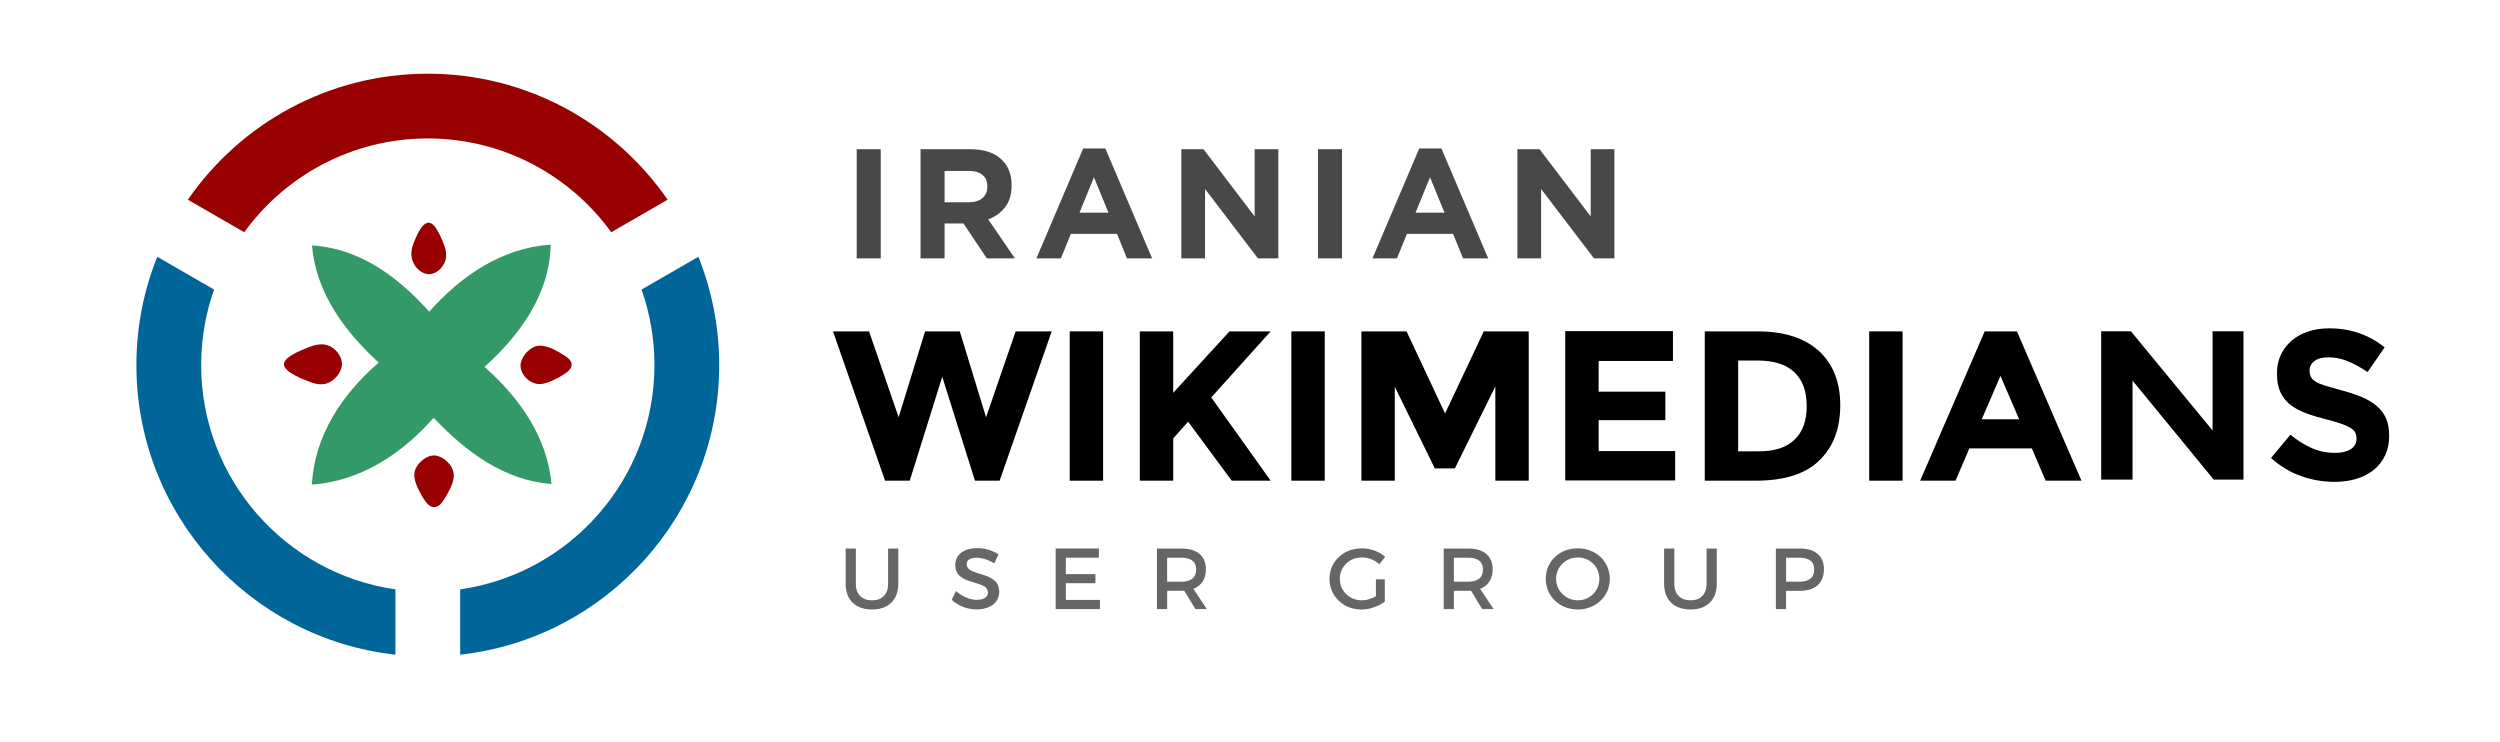 <?xml version="1.0" encoding="UTF-8"?>
<svg id="Iranian_Wikimedians_User_Group_Logo" data-name="Iranian Wikimedians User Group Logo" xmlns="http://www.w3.org/2000/svg" viewBox="0 0 1631.62 484.29">
  <defs>
    <style>
      .cls-1, .cls-2, .cls-3, .cls-4, .cls-5, .cls-6 {
        stroke-width: 0px;
      }

      .cls-1, .cls-7 {
        fill: #000;
      }

      .cls-2 {
        fill: #666;
      }

      .cls-3 {
        fill: #396;
      }

      .cls-4 {
        fill: #069;
      }

      .cls-5 {
        fill: #900;
      }

      .cls-7 {
        stroke: #000;
        stroke-width: 3px;
      }

      .cls-6 {
        fill: #484848;
      }
    </style>
  </defs>
  <g id="Title">
    <g id="g3527">
      <path id="path7260-8" class="cls-2" d="M558.56,381.15v-23.15h-6.66v23.15c.05,5.21,1.59,9.28,4.6,12.2,3.03,2.92,7.23,4.41,12.61,4.45,5.39-.05,9.58-1.53,12.58-4.45s4.53-6.99,4.58-12.2v-23.15h-6.66v23.15c-.03,3.38-.97,6.01-2.81,7.85-1.84,1.85-4.39,2.8-7.63,2.82-3.28-.02-5.86-.98-7.75-2.84-1.88-1.86-2.83-4.48-2.88-7.84h.02,0Z"/>
      <path id="path7262-2" class="cls-2" d="M648.9,367.66l2.76-5.87c-1.86-1.23-3.98-2.21-6.36-2.95s-4.87-1.1-7.47-1.12c-4.35.03-7.83,1.02-10.42,2.97s-3.91,4.63-3.98,8.05c.12,3.43,1.22,5.93,3.34,7.49,2.11,1.57,4.56,2.72,7.33,3.45,2.77.73,5.23,1.55,7.33,2.46,2.11.91,3.22,2.43,3.34,4.55-.02,1.53-.67,2.72-1.96,3.55s-3.1,1.24-5.43,1.25c-2.15,0-4.41-.51-6.76-1.48-2.35-.97-4.56-2.41-6.63-4.28l-2.88,5.75c2.06,1.89,4.49,3.41,7.27,4.53,2.79,1.13,5.74,1.7,8.87,1.74,4.42-.03,8-1.05,10.72-3.06,2.72-2,4.11-4.79,4.19-8.34-.09-3.48-1.2-6.02-3.3-7.64-2.11-1.62-4.55-2.81-7.32-3.58s-5.21-1.61-7.33-2.53c-2.11-.92-3.22-2.42-3.34-4.49.02-1.34.61-2.35,1.76-3.06s2.7-1.06,4.68-1.07c1.52,0,3.29.28,5.31.86s4.1,1.52,6.27,2.81h0Z"/>
      <path id="path7264-4" class="cls-2" d="M688.97,358v39.52h28.91v-5.99h-22.25v-10.9h19.31v-5.93h-19.31v-10.73h21.57v-5.99h-28.23v.02h0Z"/>
      <path id="path7266-5" class="cls-2" d="M787.7,397.52l-8.86-13.21c2.64-1.02,4.66-2.62,6.07-4.8,1.4-2.18,2.11-4.85,2.13-8.02-.03-4.32-1.43-7.64-4.17-9.97-2.75-2.33-6.66-3.5-11.75-3.53h-16.03v39.52h6.66v-11.91h9.37c.63,0,1.23,0,1.81-.06l7.23,11.97h7.56-.02,0ZM761.72,379.63v-15.64h9.37c3.07,0,5.43.62,7.09,1.89,1.66,1.27,2.5,3.2,2.51,5.79-.02,2.68-.85,4.67-2.51,6-1.66,1.31-4.02,1.97-7.09,1.97h-9.37Z"/>
      <path id="path7268-5" class="cls-2" d="M897.97,389.11c-1.43.85-2.94,1.52-4.5,1.99-1.58.47-3.1.71-4.59.73-4.13-.09-7.55-1.45-10.26-4.06s-4.1-5.95-4.2-9.99c.09-4.02,1.48-7.33,4.17-9.94s6.09-3.97,10.23-4.06c2.08.01,4.12.41,6.1,1.2,1.98.78,3.75,1.9,5.31,3.31l3.79-4.91c-1.98-1.71-4.29-3.06-6.94-4.04-2.64-.98-5.39-1.47-8.25-1.5-6.12.13-11.14,2.04-15.08,5.73-3.94,3.69-5.96,8.43-6.1,14.2.14,5.78,2.14,10.53,6.01,14.26,3.87,3.73,8.79,5.66,14.77,5.79,2.76-.02,5.5-.49,8.21-1.43,2.72-.93,5.1-2.16,7.15-3.72v-14.57h-5.81v11.01h.01-.02Z"/>
      <path id="path7270-1" class="cls-2" d="M974.85,397.52l-8.86-13.21c2.64-1.02,4.66-2.62,6.07-4.8,1.4-2.18,2.11-4.85,2.13-8.02-.03-4.32-1.43-7.64-4.17-9.97-2.75-2.33-6.66-3.5-11.75-3.53h-16.03v39.52h6.66v-11.91h9.37c.63,0,1.23,0,1.81-.06l7.23,11.97h7.56-.02ZM948.87,379.63v-15.64h9.37c3.07,0,5.43.62,7.09,1.89,1.66,1.27,2.5,3.2,2.51,5.79-.02,2.68-.85,4.67-2.51,6-1.66,1.31-4.02,1.97-7.09,1.97h-9.37Z"/>
      <path id="path7272-7" class="cls-2" d="M1029.73,357.83c-6.03.13-11,2.03-14.89,5.71-3.9,3.68-5.92,8.43-6.04,14.23.14,5.78,2.15,10.53,6.04,14.26,3.9,3.73,8.86,5.66,14.89,5.79,6.03-.13,11-2.06,14.89-5.79,3.9-3.73,5.92-8.48,6.04-14.26-.14-5.77-2.15-10.51-6.04-14.2-3.9-3.69-8.86-5.61-14.89-5.73h0ZM1029.78,363.81c3.97.09,7.29,1.44,9.93,4.03,2.65,2.6,4.03,5.9,4.13,9.92-.1,4.02-1.47,7.34-4.13,9.97-2.65,2.62-5.96,3.99-9.93,4.09-3.98-.09-7.32-1.46-10.01-4.09-2.7-2.62-4.11-5.95-4.21-9.97.1-4.02,1.51-7.32,4.19-9.92,2.69-2.6,6.03-3.94,10.04-4.03h-.01Z"/>
      <path id="path7274-1" class="cls-2" d="M1092.74,381.15v-23.15h-6.66v23.15c.05,5.21,1.59,9.28,4.6,12.2,3.01,2.92,7.23,4.41,12.61,4.45,5.39-.05,9.58-1.53,12.58-4.45s4.53-6.99,4.58-12.2v-23.15h-6.66v23.15c-.03,3.38-.97,6.01-2.81,7.85-1.84,1.85-4.39,2.8-7.63,2.82-3.28-.02-5.86-.98-7.75-2.84-1.88-1.86-2.83-4.48-2.88-7.84h.02Z"/>
      <path id="path7276-1" class="cls-2" d="M1174.78,358h-15.76v39.52h6.66v-11.91h9.09c5-.03,8.85-1.27,11.54-3.72,2.69-2.44,4.06-5.92,4.1-10.4-.03-4.32-1.39-7.64-4.1-9.97-2.69-2.33-6.55-3.5-11.54-3.53h.01ZM1174.5,379.63h-8.81v-15.64h8.81c3.06,0,5.42.62,7.06,1.89,1.63,1.27,2.46,3.2,2.49,5.79-.01,2.68-.84,4.67-2.49,6-1.63,1.31-3.99,1.97-7.06,1.97h0Z"/>
    </g>
    <g id="g3542">
      <path id="path12425" class="cls-1" d="M1559.25,284.3v-.28c0-4.27-.67-7.93-2.01-10.99-1.34-3.06-3.34-5.73-5.99-8s-5.89-4.22-9.74-5.85c-3.86-1.62-8.23-3.08-13.14-4.39-4.18-1.12-7.63-2.08-10.37-2.92s-4.89-1.71-6.47-2.65-2.67-1.97-3.27-3.13c-.6-1.16-.91-2.53-.91-4.11v-.28c0-2.42,1.05-4.43,3.13-6.05s5.21-2.44,9.39-2.44,8.34.86,12.52,2.58,8.45,4.06,12.81,7.03l11.13-16.15c-5.01-3.99-10.51-7.06-16.49-9.18s-12.55-3.2-19.69-3.2c-5.01,0-9.6.69-13.78,2.08s-7.77,3.38-10.78,5.99c-3.01,2.61-5.36,5.69-7.03,9.25s-2.51,7.58-2.51,12.04v.28c0,4.82.76,8.86,2.29,12.11,1.53,3.25,3.68,5.96,6.47,8.14,2.79,2.18,6.17,4.02,10.16,5.5,3.99,1.48,8.44,2.83,13.36,4.04,4.09,1.02,7.4,1.99,9.96,2.92s4.55,1.85,5.99,2.79,2.42,1.92,2.92,2.99c.51,1.07.77,2.29.77,3.68v.28c0,2.88-1.23,5.12-3.68,6.74-2.46,1.62-5.92,2.44-10.37,2.44-5.57,0-10.69-1.07-15.38-3.2-4.68-2.13-9.25-5.01-13.71-8.63l-12.66,15.17c5.85,5.28,12.34,9.21,19.49,11.76,7.15,2.56,14.43,3.83,21.86,3.83,5.29,0,10.12-.67,14.48-2.01s8.11-3.29,11.27-5.85c3.15-2.56,5.62-5.71,7.38-9.46,1.76-3.75,2.65-8.05,2.65-12.87h-.05Z"/>
      <path id="path3559" class="cls-1" d="M586.48,272.33l17.28-56.05h22.65l17.14,56.05,19.31-56.05h23.53l-33.98,97.44h-16.11l-21.35-67.82-21.2,67.82h-16.11l-33.98-97.44h23.53l19.31,56.05h-.02Z"/>
      <path id="path3561" class="cls-1" d="M698.15,216.27h21.79v97.44h-21.79v-97.44Z"/>
      <path id="path3563" class="cls-1" d="M743.9,216.27h21.79v40.08l36.74-40.08h26.86l-38.78,43.13c3.34,4.65,9.59,13.36,18.59,25.99,9,12.64,15.69,22.08,20.19,28.31h-25.41l-28.46-38.48-9.73,10.89v27.59h-21.79v-97.44h0Z"/>
      <path id="path3565" class="cls-1" d="M842.8,216.27h21.79v97.44h-21.79v-97.44Z"/>
      <path id="path3567" class="cls-1" d="M975.81,252.43l-26.29,53.29h-13.08l-26.14-53.29v61.28h-21.79v-97.44h29.48l25.13,53.59,25.26-53.59h29.34v97.44h-21.79v-61.28h-.15.03Z"/>
      <path id="path3569" class="cls-1" d="M1091.84,216.27v19.31h-48.5v20.04h43.56v18.59h-43.56v20.19h49.95v19.16h-71.74v-97.44h70.29v.15Z"/>
      <path id="path3571" class="cls-1" d="M1187.1,229.06c9.29,8.56,13.94,20.33,13.94,35.44s-4.5,27.15-13.65,36.01c-9,8.86-22.94,13.21-41.53,13.21h-33.25v-97.44h34.41c17.58,0,30.79,4.36,40.08,12.78h0ZM1171.14,287c5.38-5.09,7.99-12.34,7.99-21.93s-2.61-16.99-7.99-22.08c-5.38-5.23-13.5-7.7-24.54-7.7h-12.2v59.25h13.8c10.02,0,17.71-2.46,22.94-7.55h0Z"/>
      <path id="path3573" class="cls-1" d="M1219.93,216.27h21.79v97.44h-21.79v-97.44Z"/>
      <path id="path3575" class="cls-1" d="M1335.08,313.71l-9-21.05h-40.8l-9,21.05h-23.09l42.11-97.44h21.05l42.11,97.44h-23.39.01ZM1305.6,245.32l-12.2,28.31h24.4l-12.2-28.31h0Z"/>
      <g id="text2985">
        <path id="path4585" class="cls-7" d="M1372.83,217.68v93.85h17.47v-67.3l55.22,67.3h17.17v-93.85h-17.17v67.44l-55.52-67.44h-17.17,0Z"/>
      </g>
    </g>
    <g id="text9094">
      <path id="path9096" class="cls-6" d="M574.81,168.63v-71.25h-15.68v71.25h15.68Z"/>
      <path id="path9098" class="cls-6" d="M662.37,168.63l-17.4-25.45c4.55-1.69,8.21-4.34,10.99-7.94,2.85-3.66,4.27-8.38,4.27-14.15v-.21c0-7.4-2.37-13.17-7.12-17.3-4.68-4.14-11.27-6.2-19.74-6.2h-32.57v71.25h15.68v-22.8h12.32l15.26,22.8h18.32-.01ZM644.36,121.91c0,3.05-1.05,5.49-3.15,7.33-2.04,1.83-4.98,2.75-8.85,2.75h-15.87v-20.45h15.57c3.87,0,6.88.85,9.06,2.54s3.26,4.24,3.26,7.63v.21h-.02Z"/>
      <path id="path9100" class="cls-6" d="M751.94,168.63l-30.54-71.75h-14.46l-30.54,71.75h15.98l6.51-15.98h30.12l6.51,15.98h16.42ZM723.44,138.81h-18.93l9.46-23.1,9.46,23.1h.01,0Z"/>
      <path id="path9102" class="cls-6" d="M834.31,168.63v-71.25h-15.47v43.86l-33.38-43.86h-14.46v71.25h15.47v-45.29l34.51,45.29h13.33Z"/>
      <path id="path9104" class="cls-6" d="M875.87,168.63v-71.25h-15.68v71.25h15.68Z"/>
      <path id="path9106" class="cls-6" d="M971.27,168.63l-30.54-71.75h-14.46l-30.54,71.75h15.98l6.51-15.98h30.12l6.51,15.98h16.42ZM942.77,138.81h-18.93l9.46-23.1,9.46,23.1h.01Z"/>
      <path id="path9108" class="cls-6" d="M1053.64,168.63v-71.25h-15.47v43.86l-33.38-43.86h-14.46v71.25h15.47v-45.29l34.51,45.29h13.33Z"/>
    </g>
  </g>
  <path id="Red_path" data-name="Red path" class="cls-5" d="M279.18,48.1c-64.9,0-122.23,32.56-156.56,82.23l36.77,21.24c26.89-37.07,70.53-61.21,119.78-61.21s92.9,24.14,119.78,61.21l36.77-21.24c-34.32-49.66-91.65-82.23-156.56-82.23h.02Z"/>
  <path id="Blue_path_left" data-name="Blue path left" class="cls-4" d="M102.62,167.59c-8.77,21.86-13.6,45.71-13.6,70.68,0,97.83,74,178.51,169.06,189.01v-42.63c-71.64-10.27-126.79-71.91-126.79-146.38,0-17.28,2.97-33.86,8.43-49.28l-37.08-21.4h-.02,0Z"/>
  <path id="Blue_path_right" data-name="Blue path right" class="cls-4" d="M455.77,167.59l-37.08,21.4c5.46,15.42,8.43,32.01,8.43,49.28,0,74.47-55.13,136.11-126.79,146.38v42.63c95.05-10.52,169.06-91.18,169.06-189.01,0-24.98-4.85-48.84-13.6-70.68h-.02,0Z"/>
  <path id="Up" class="cls-5" d="M279.68,145.29c4.44.26,7.55,8.6,9.44,12.7,1.66,3.95,2.87,8.37,1.38,12.51-1.59,4.49-5.93,8.59-10.88,8.43-5.9-.43-10.58-6.24-11.11-11.92-.25-2.64.35-5.47,1.38-8.26,1.86-4.28,4.9-12.87,9.67-13.43h.12v-.03h0Z"/>
  <path id="Center" class="cls-3" d="M203.61,160.2c31.19,1.77,56.46,20.79,76.53,43.24,20.57-23.28,47.39-41.64,79.24-43.79-.55,32.35-20.07,59-43.18,79.8,22.67,20.02,40.86,45.45,43.74,76.43-31.13-2.33-56.24-21.35-76.92-43.18-20.63,23.33-47.62,41.37-79.46,43.58,1.66-32.08,19.91-59.28,43.63-79.62-22.18-20.29-40.97-45.45-43.58-76.43h0v-.03h0Z"/>
  <path id="Left" class="cls-5" d="M185.28,237.71c.39-5.17,11.35-9.04,15.95-11.03,4.26-1.63,9.07-2.9,13.41-1.04,4.2,1.77,7.93,6.12,8.48,10.81.55,5.39-3.56,10.67-8.05,13.06-3.72,1.98-8.06,1.44-11.94.09-4.83-1.9-17.56-6.45-17.86-11.79v-.12.02h0Z"/>
  <path id="Right" class="cls-5" d="M349.95,225.94c6.4-1.61,14,3.28,19.42,6.71,8.54,6.01.78,10.96-6.51,14.58-2.61,1.3-5.31,2.59-8.17,3.15-7.08,1.7-14.59-4.45-14.96-11.52-.16-5.2,5.02-11.44,10.06-12.87l.17-.05h0Z"/>
  <path id="Down" class="cls-5" d="M270.82,307.1c1.54-5.12,7.84-10.42,13.34-9.81,5.92.89,11.79,6.57,11.99,12.78.15,3.69-1.77,7.91-3.89,11.81-2.76,4.72-5.96,11.15-11.34,8.48-2.54-1.54-4.13-4.27-5.66-6.87-2.62-4.73-6.05-11.1-4.5-16.23l.05-.16h.01Z"/>
</svg>
